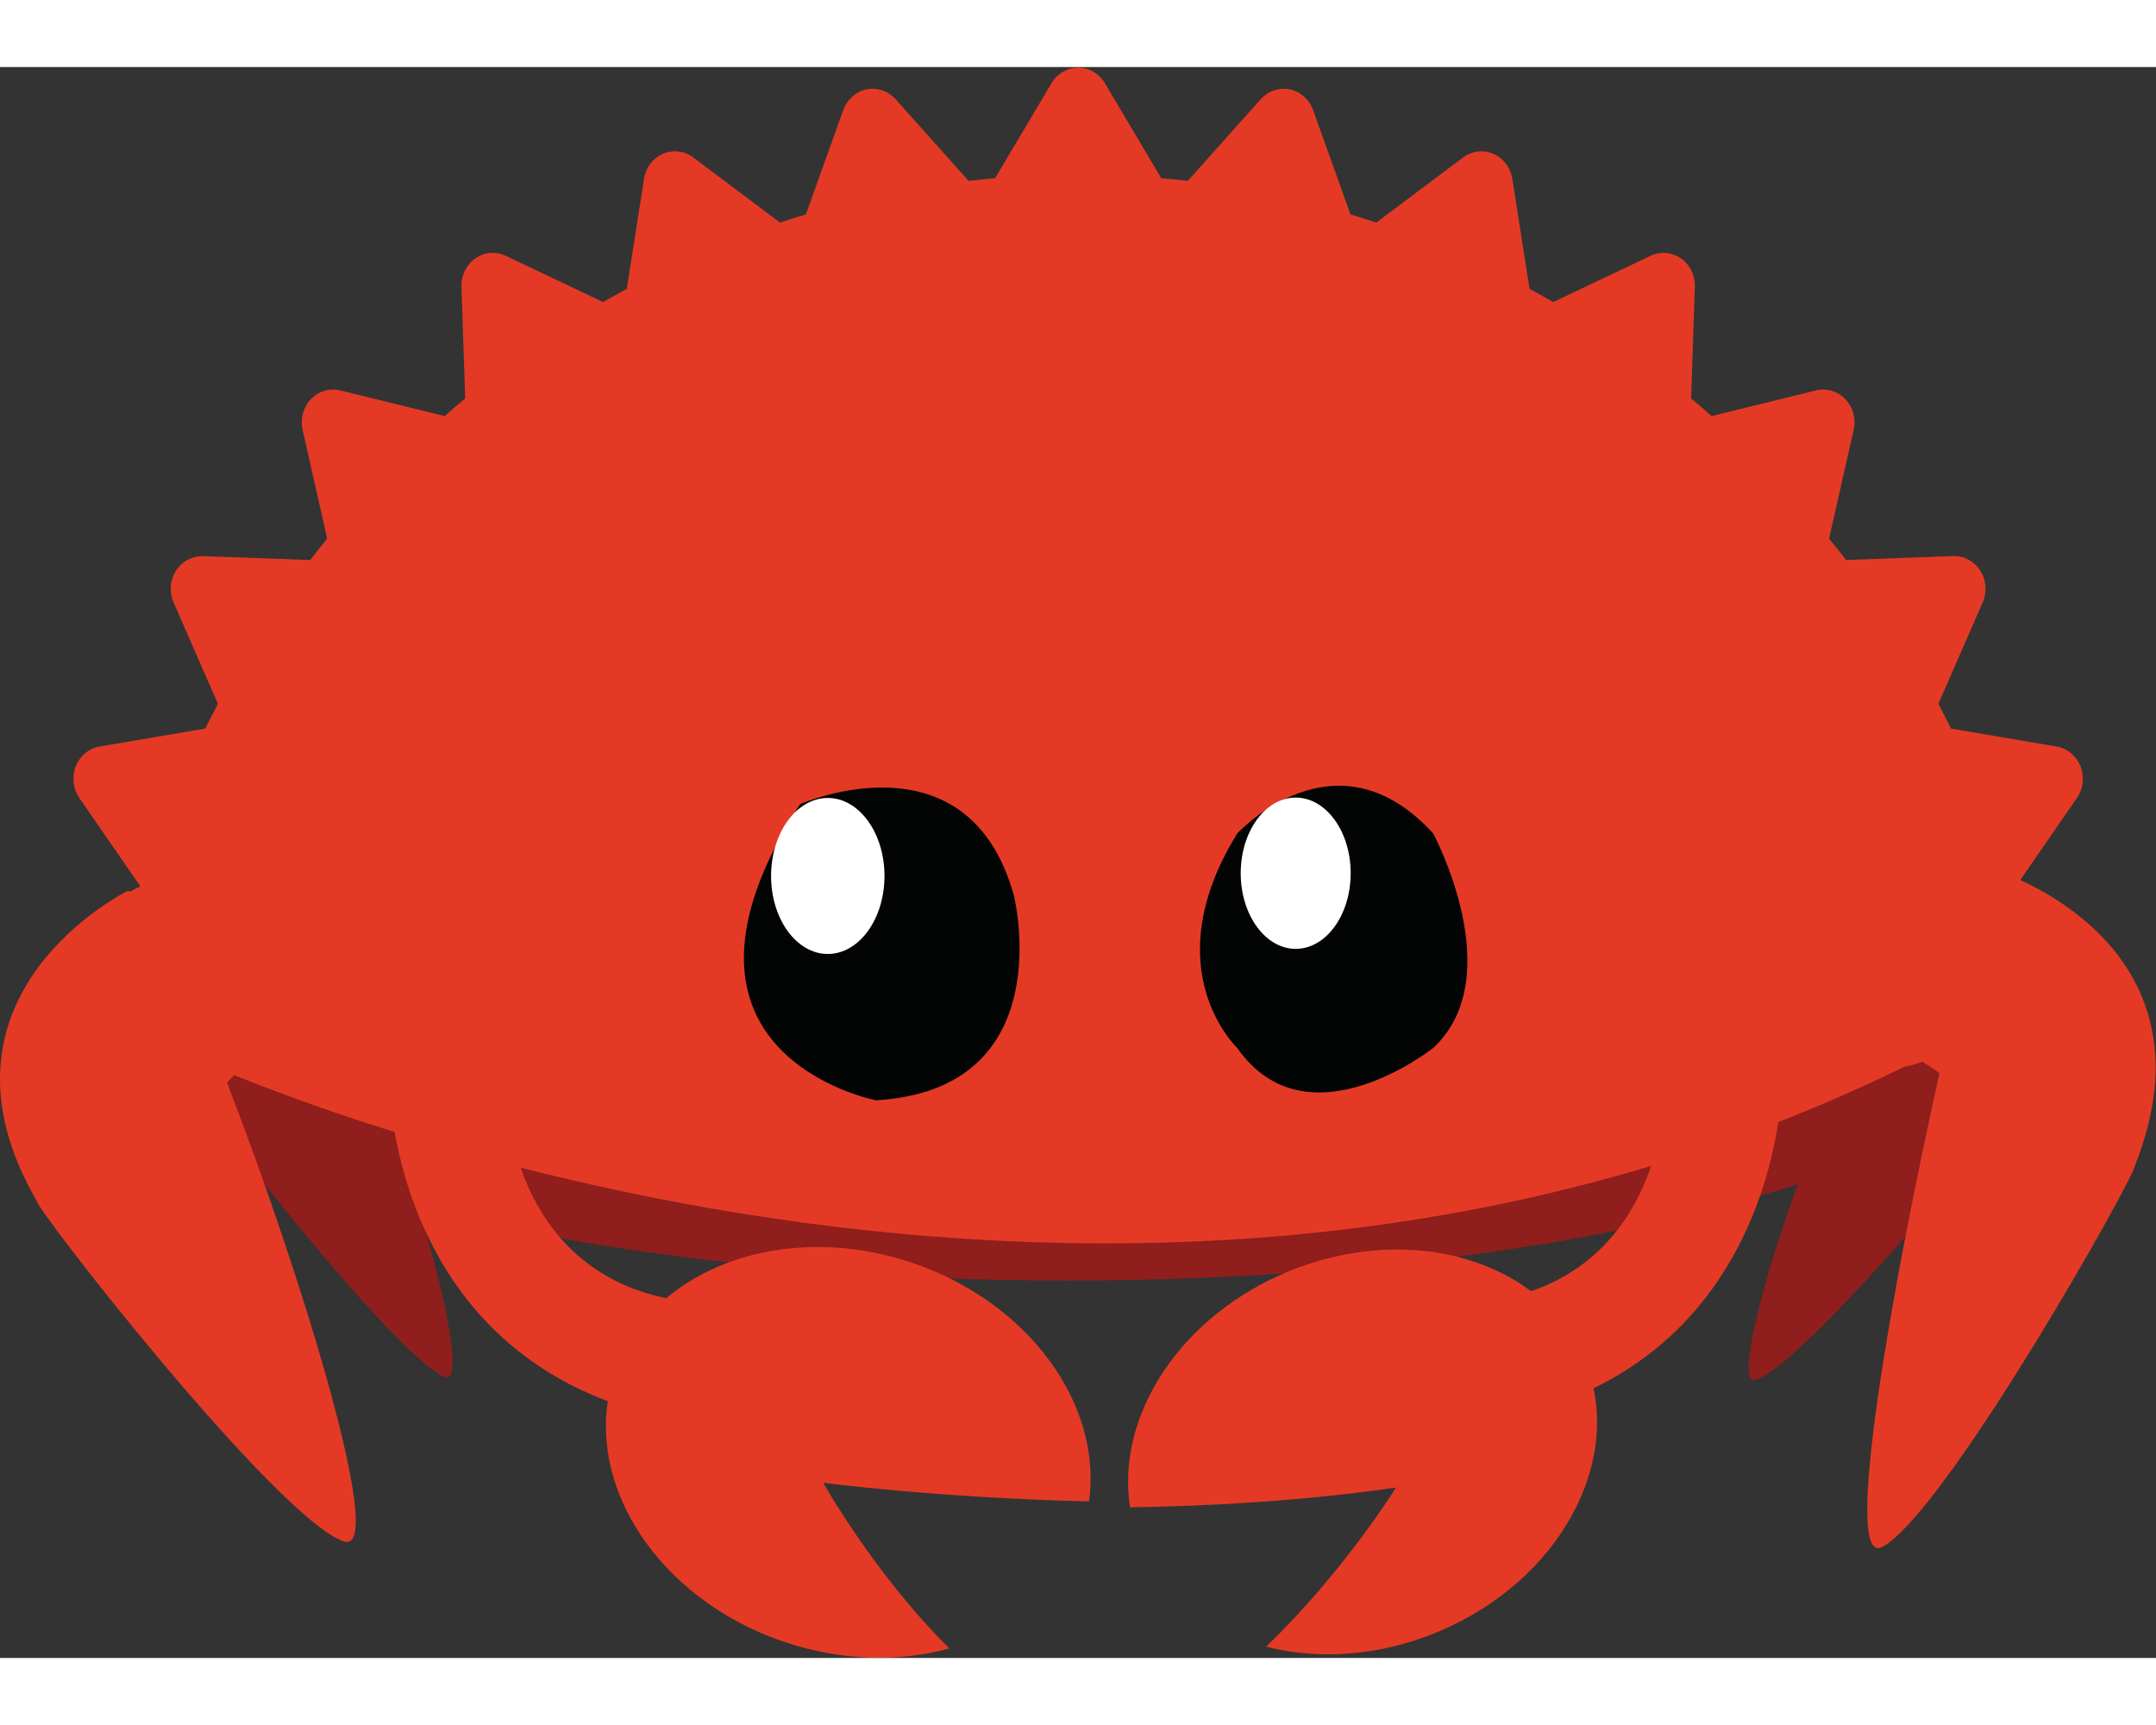 <?xml version="1.0" encoding="UTF-8" standalone="no"?>
<!DOCTYPE svg PUBLIC "-//W3C//DTD SVG 1.1//EN" "http://www.w3.org/Graphics/SVG/1.1/DTD/svg11.dtd">
<svg width="160" height="128" viewBox="0 0 4417 3259" version="1.1"
    xmlns="http://www.w3.org/2000/svg"
    xmlns:xlink="http://www.w3.org/1999/xlink" xml:space="preserve"
    xmlns:serif="http://www.serif.com/" style="fill-rule:evenodd;clip-rule:evenodd;stroke-linejoin:round;stroke-miterlimit:1.414;">
    <rect x="0" y="0" width="4417" height="3259" fill="#333333" stroke="none"/>
    <g transform="matrix(4.167,0,0,4.167,0,0)">
        <path d="M525.403,293.05C393.77,293.05 274.175,308.875 185.633,334.665L185.633,554.963C274.175,580.753 393.77,596.577 525.403,596.577C676.06,596.577 810.938,575.848 901.537,543.175L901.537,346.457C810.938,313.781 676.06,293.05 525.403,293.05Z" style="fill:rgb(143,30,28);fill-rule:nonzero;"/>
        <path d="M907.423,492.442C903.566,481.779 902.794,468.288 906.062,455.28C911.912,431.991 928.483,419.082 943.075,426.447C946.693,428.274 949.849,431.178 952.462,434.865C952.701,434.864 952.94,434.865 953.177,434.881C953.177,434.881 997.729,487.987 956.49,550.884C955.595,554.453 879.956,642.602 862.447,645.408C850.987,647.244 877.338,555.41 907.423,492.442Z" style="fill:rgb(143,30,28);fill-rule:nonzero;"/>
        <path d="M176.479,482.021C181.779,472.391 183.637,459.233 180.696,445.596C175.43,421.18 156.786,404.486 139.054,408.311C134.656,409.259 130.729,411.383 127.388,414.409C127.106,414.351 126.824,414.296 126.543,414.256C126.543,414.256 70.251,456.208 114.486,528.18C115.291,531.921 198.337,637.018 218.797,643.943C232.188,648.475 207.55,551.418 176.479,482.021Z" style="fill:rgb(143,30,28);fill-rule:nonzero;"/>
        <path d="M97.467,488.066L97.474,488.081C97.659,488.226 97.831,488.357 97.467,488.066Z" style="fill:rgb(227,58,37);fill-rule:nonzero;"/>
        <path d="M993.119,412.903C992.239,409.839 991.363,406.777 990.457,403.741L1021.14,359.29C1024.27,354.768 1024.91,348.892 1022.87,343.735C1020.83,338.605 1016.38,334.925 1011.11,334.025L959.224,325.22C957.216,321.118 955.108,317.078 952.994,313.07L974.791,263.167C977.034,258.08 976.56,252.172 973.588,247.559C970.627,242.923 965.598,240.215 960.239,240.426L907.583,242.339C904.856,238.789 902.087,235.271 899.261,231.818L911.362,178.328C912.587,172.895 911.04,167.21 907.259,163.264C903.497,159.332 898.03,157.705 892.833,158.981L841.544,171.589C838.223,168.654 834.845,165.756 831.43,162.916L833.278,108.002C833.476,102.443 830.885,97.161 826.434,94.077C821.988,90.973 816.341,90.504 811.478,92.811L763.631,115.558C759.777,113.348 755.903,111.158 751.987,109.041L743.532,54.926C742.675,49.444 739.147,44.788 734.206,42.661C729.283,40.523 723.638,41.213 719.315,44.469L676.656,76.476C672.456,75.08 668.237,73.743 663.964,72.465L645.578,21.148C643.708,15.919 639.397,12.077 634.14,10.997C628.901,9.926 623.51,11.74 619.877,15.799L583.97,55.971C579.628,55.471 575.285,55.015 570.927,54.639L543.204,7.926C540.394,3.194 535.434,0.314 530.088,0.314C524.754,0.314 519.784,3.194 516.998,7.926L489.265,54.639C484.907,55.015 480.543,55.471 476.209,55.971L440.299,15.799C436.663,11.74 431.252,9.926 426.031,10.997C420.776,12.089 416.458,15.919 414.598,21.148L396.196,72.465C391.936,73.743 387.715,75.092 383.505,76.476L340.861,44.469C336.525,41.203 330.881,40.514 325.945,42.661C321.026,44.788 317.484,49.444 316.632,54.926L308.171,109.041C304.257,111.158 300.382,113.335 296.518,115.558L248.676,92.811C243.818,90.496 238.147,90.973 233.722,94.077C229.277,97.161 226.68,102.443 226.882,108.002L228.717,162.916C225.312,165.756 221.943,168.654 218.605,171.589L167.326,158.981C162.115,157.716 156.656,159.332 152.885,163.264C149.09,167.21 147.553,172.895 148.772,178.328L160.851,231.818C158.049,235.285 155.276,238.789 152.558,242.339L99.903,240.426C94.588,240.269 89.516,242.923 86.547,247.559C83.572,252.172 83.122,258.08 85.336,263.167L107.15,313.07C105.031,317.078 102.926,321.118 100.901,325.22L49.018,334.025C43.747,334.913 39.304,338.591 37.254,343.735C35.217,348.892 35.878,354.768 38.989,359.29L69.679,403.741C69.442,404.525 69.224,405.317 68.989,406.105L52.126,424.017L97.467,488.066C97.467,488.066 532.619,688.798 936.264,491.462C982.372,483.189 993.119,412.903 993.119,412.903Z" style="fill:rgb(228,58,37);fill-rule:nonzero;"/>
        <path d="M608.303,376.759C608.303,376.759 656.46,324.03 704.618,376.759C704.618,376.759 742.458,447.071 704.618,482.222C704.618,482.222 642.701,531.439 608.303,482.222C608.303,482.222 567.024,443.55 608.303,376.759Z" style="fill:rgb(3,4,4);fill-rule:nonzero;"/>
        <path d="M664.057,396.32C664.057,416.853 651.954,433.499 637.027,433.499C622.103,433.499 610,416.853 610,396.32C610,375.788 622.103,359.14 637.027,359.14C651.954,359.14 664.057,375.788 664.057,396.32Z" style="fill:white;fill-rule:nonzero;"/>
        <path d="M393.365,362.361C393.365,362.361 475.973,325.785 498.519,407.423C498.519,407.423 522.137,502.577 430.682,507.948C430.682,507.948 314.06,485.486 393.365,362.361Z" style="fill:rgb(3,4,4);fill-rule:nonzero;"/>
        <path d="M434.855,397.668C434.855,418.841 422.375,436.014 406.978,436.014C391.587,436.014 379.104,418.841 379.104,397.668C379.104,376.49 391.587,359.322 406.978,359.322C422.375,359.322 434.855,376.49 434.855,397.668Z" style="fill:white;fill-rule:nonzero;"/>
        <path d="M111.602,499.216C122.569,486.753 149.213,471.659 147.172,452.934C143.519,419.407 115.716,394.935 85.073,398.275C77.473,399.103 70.415,401.567 64.149,405.311C63.687,405.204 63.224,405.1 62.761,405.017C62.761,405.017 -40.87,455.89 18.197,557.674C18.754,562.811 136.045,713.342 168.985,724.805C190.544,732.307 149.074,596.165 111.602,499.216Z" style="fill:rgb(228,58,37);fill-rule:nonzero;"/>
        <path d="M953.549,494.673C940.856,483.973 907.387,474.255 906.629,455.435C905.273,421.737 929.141,393.414 959.941,392.175C967.579,391.867 974.925,393.258 981.676,396.032C982.118,395.858 982.56,395.686 983.005,395.535C983.005,395.535 1093.03,430.486 1049.7,539.901C1049.91,545.064 956.232,711.317 925.355,727.536C905.146,738.151 930.861,596.105 953.549,494.673Z" style="fill:rgb(228,58,37);fill-rule:nonzero;"/>
        <path d="M191.142,495.558C191.142,495.558 189.759,632.854 324.308,663.49L352.362,607.127C352.362,607.127 254.867,616.558 247.367,495.558L191.142,495.558Z" style="fill:rgb(228,58,37);fill-rule:nonzero;"/>
        <path d="M876.362,495.558C876.362,495.558 877.744,632.854 743.195,663.49L715.141,607.127C715.141,607.127 812.636,616.558 820.136,495.558L876.362,495.558Z" style="fill:rgb(228,58,37);fill-rule:nonzero;"/>
        <path d="M779.167,635.591C758.917,586.649 693.572,567.218 633.216,592.191C580.09,614.172 548.579,663.223 555.592,708.036C597.538,707.384 642.532,704.665 686.328,698.318C686.328,698.318 660.491,740.081 622.471,776.529C648.037,783.128 677.854,781.297 706.547,769.425C766.904,744.452 799.417,684.532 779.167,635.591Z" style="fill:rgb(228,58,37);fill-rule:nonzero;"/>
        <path d="M404.746,695.984C404.746,695.984 459.949,703.279 535.416,705.14C542.026,657.629 506.036,607.348 448.615,587.897C385.177,566.409 319.626,590.689 302.201,642.129C284.776,693.569 322.077,752.689 385.515,774.178C413.636,783.704 442.168,784.227 466.744,777.385C429.833,740.88 404.746,695.984 404.746,695.984Z" style="fill:rgb(228,58,37);fill-rule:nonzero;"/>
    </g>
</svg>
